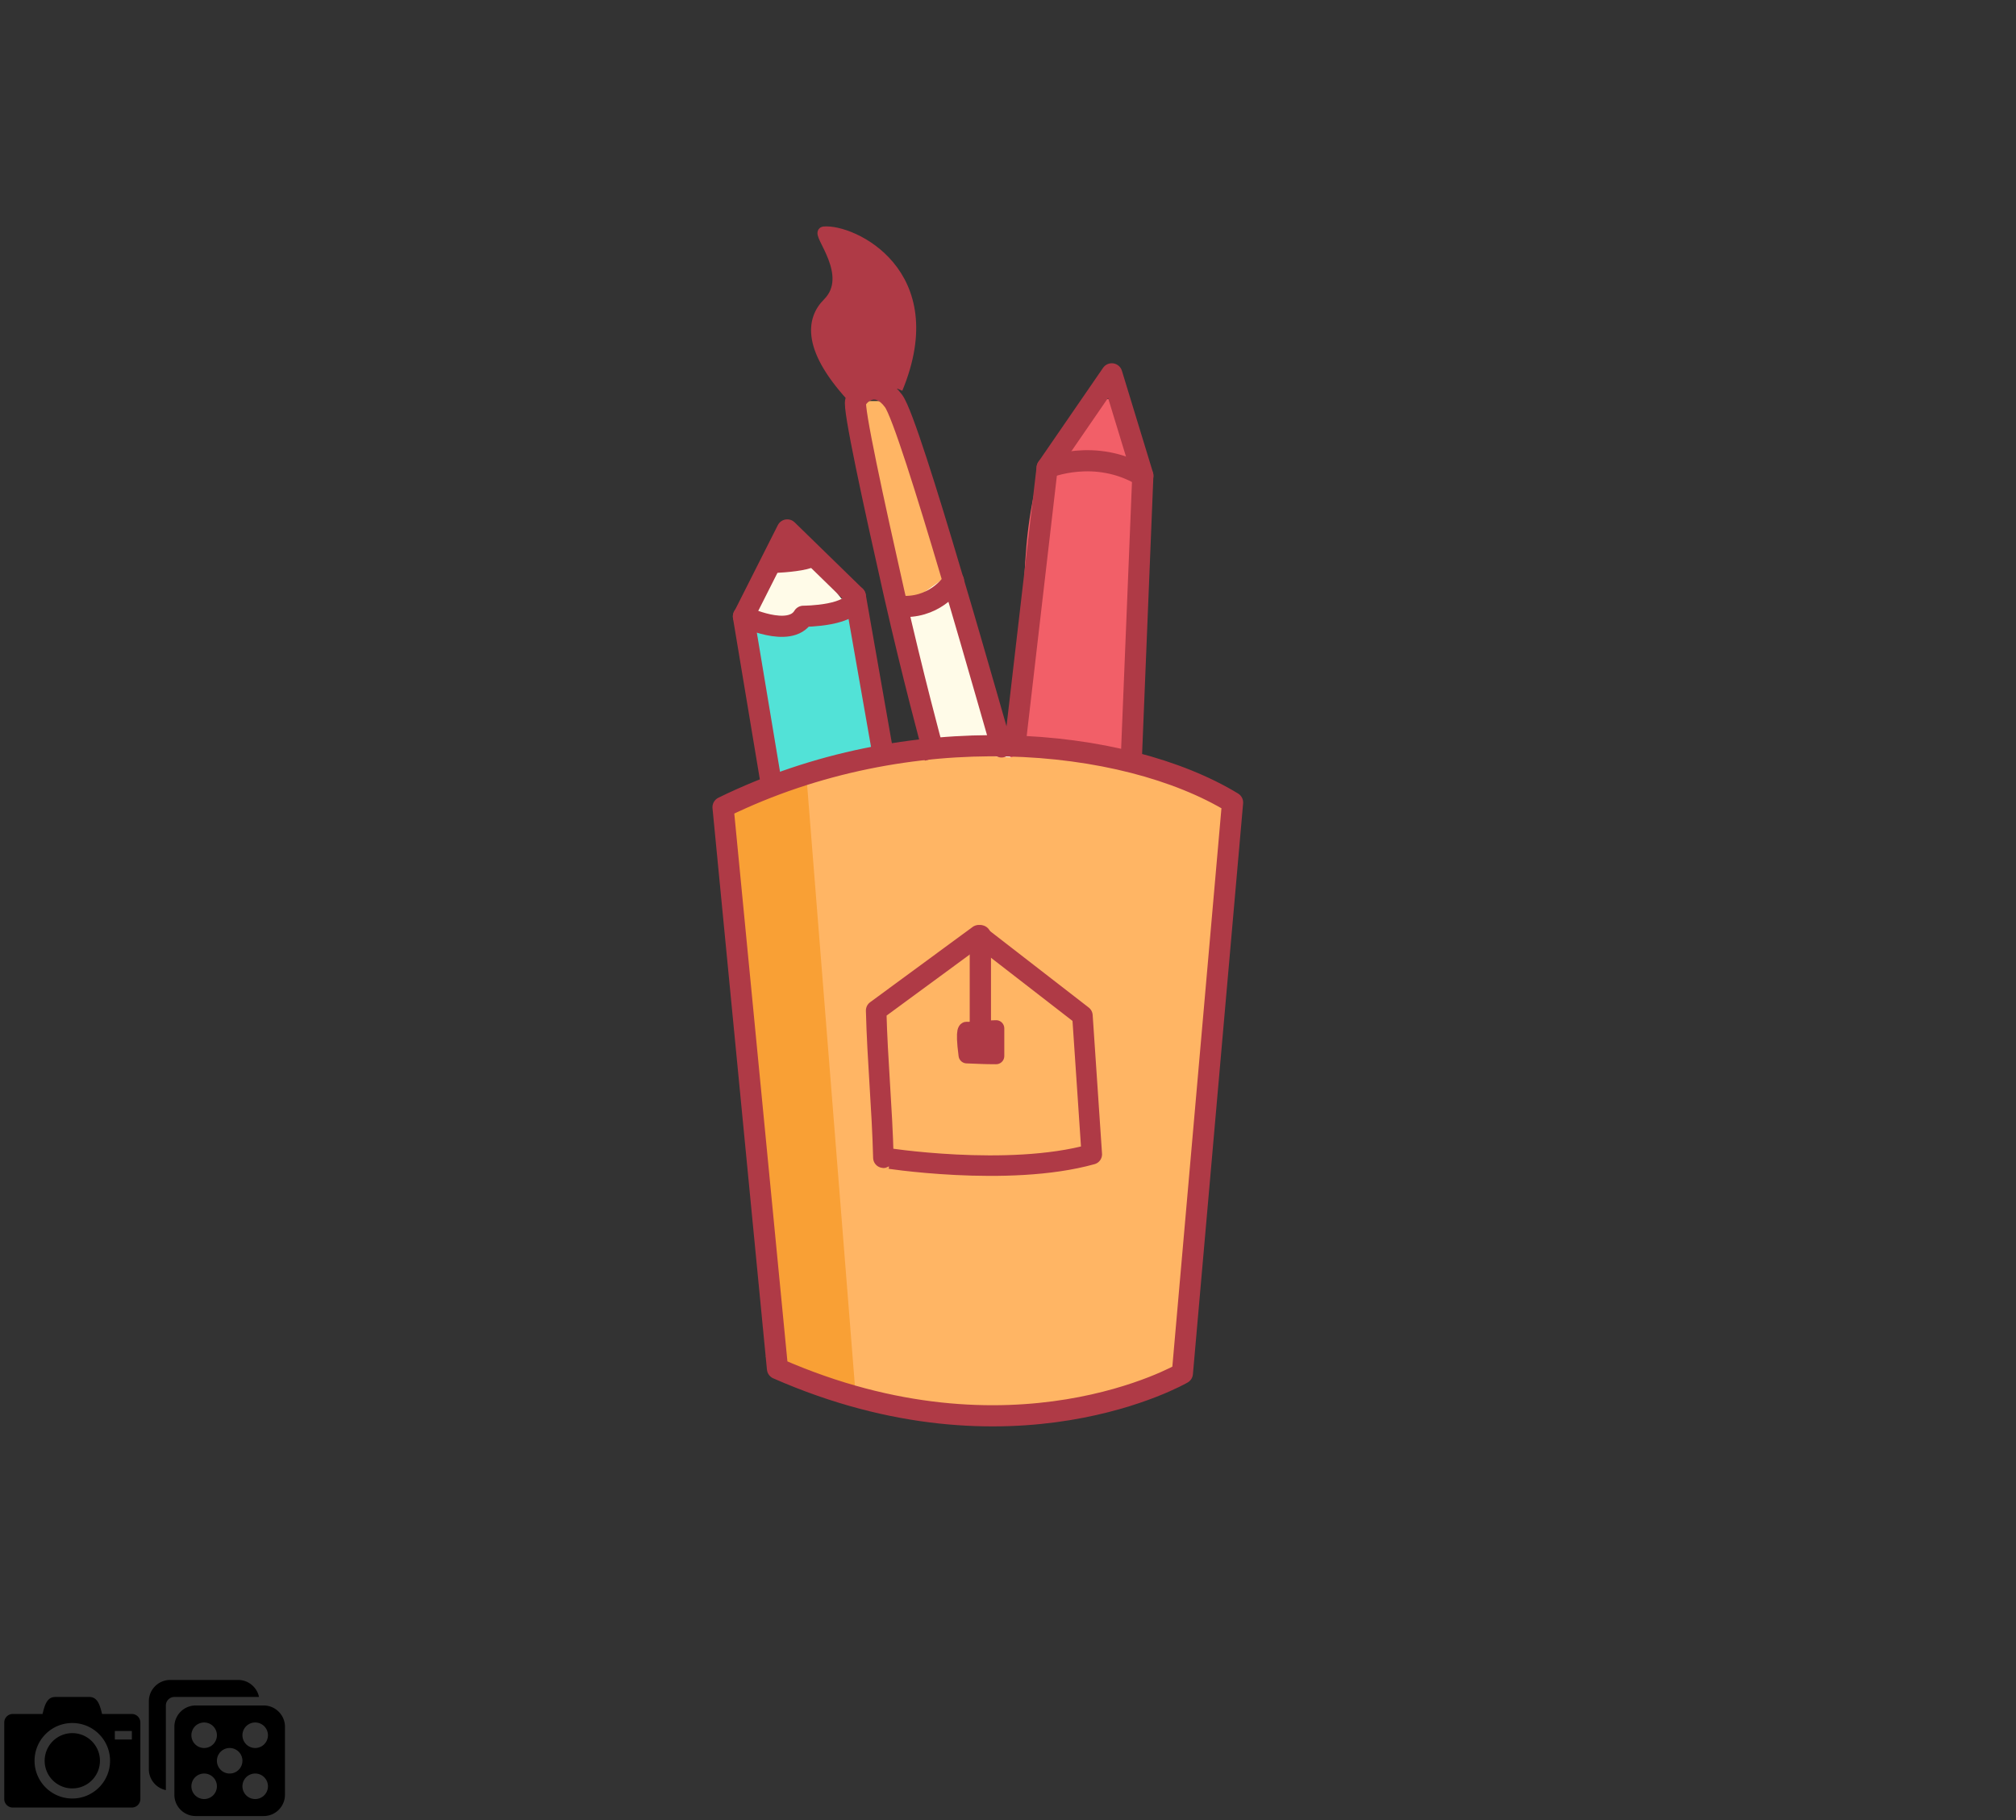 <?xml version="1.0" encoding="utf-8"?><!DOCTYPE svg PUBLIC "-//W3C//DTD SVG 1.1//EN" "http://www.w3.org/Graphics/SVG/1.1/DTD/svg11.dtd"><svg width="474" height="428" viewBox="0 0 474 428" xmlns="http://www.w3.org/2000/svg" xmlns:xlink="http://www.w3.org/1999/xlink"><rect x="0" y="0" width="474" height="428" fill="#333333" stroke="none"/><svg width="34" height="34" viewBox="-1 -1 34 34" id="camera" y="394" xmlns="http://www.w3.org/2000/svg"><title>camera</title><path d="M9.5 19a6.5 6.5 0 1 0 13 0 6.5 6.5 0 0 0-13 0zM30 8h-7c-.5-2-1-4-3-4h-8c-2 0-2.5 2-3 4H2c-1.1 0-2 .9-2 2v18c0 1.1.9 2 2 2h28c1.1 0 2-.9 2-2V10c0-1.1-.9-2-2-2zM16 27.875c-4.902 0-8.875-3.973-8.875-8.875s3.973-8.875 8.875-8.875 8.875 3.973 8.875 8.875-3.973 8.875-8.875 8.875zM30 14h-4v-2h4v2z"/></svg><svg width="34" height="34" viewBox="-1 -1 34 34" id="dice" x="34" y="394" xmlns="http://www.w3.org/2000/svg"><title>dice</title><path d="M27 6H11c-2.75 0-5 2.25-5 5v16c0 2.75 2.25 5 5 5h16c2.75 0 5-2.25 5-5V11c0-2.75-2.25-5-5-5zM13 28a3 3 0 1 1 0-6 3 3 0 0 1 0 6zm0-12a3 3 0 1 1 0-6 3 3 0 0 1 0 6zm6 6a3 3 0 1 1 0-6 3 3 0 0 1 0 6zm6 6a3 3 0 1 1 0-6 3 3 0 0 1 0 6zm0-12a3 3 0 1 1 0-6 3 3 0 0 1 0 6zm.899-12C25.432 1.725 23.408 0 21 0H5C2.25 0 0 2.25 0 5v16c0 2.408 1.725 4.432 4 4.899V6c0-1.1.9-2 2-2h19.899z"/></svg><svg width="474" height="394" viewBox="-1 -1 474 394" id="paints" xmlns="http://www.w3.org/2000/svg"><path fill="#FFB564" d="M288.7 187.7c-53.7-32.6-119.8 1-119.8 1s11.6 92.6 11.4 121.4c-.8 2-1 4.1-.4 6.3-.2 1.2-.6 1.7-1 1.7h1.7c1.1 3 2.9 4.3 5.8 5.3 10.9 4 21.5 6.8 33.1 7.7 3.6.3 7.1.2 10.5-.2 1.6 1.5 4 2.4 7.1 2.1 13.2-1.2 28-1.9 38.6-10.3 1.7-1.4 2.7-2.7 3.1-4.7h.8l9.1-130.3z"/><path fill="#52E2D7" d="M173.2 146.4l7.3 37.6 26.1-6.8-6.5-33.2z"/><path fill="#FFFBE8" d="M222.6 133.8s-17.9-15.6-5.3 39.9c.6 2.5 19.4 3.4 19.4 3.4l-14.1-43.3z"/><path fill="#F9A035" d="M188.6 181.4s-20.6 0-20.6 12.4c.1 17.2 13.4 105.6 13.1 119.9-.2 9.3 19.1 13.6 19.1 13.6"/><path fill="#FFB564" d="M200.2 93.3s9.7 50.2 11.6 48.4c2-1.8 10.8-7.9 10.8-7.9l-13.5-40.5h-8.9z"/><path fill="#FFFBE8" d="M184.1 123.6s-12.9 24.6-10.9 22.8c2-1.8 27-2.4 27-2.4l-16.1-20.4z"/><path fill="#F25F68" d="M257.9 92.8c-1.5 2-3 4.1-4.4 6.3-1.2 1.9-2.9 2.3-4.6 1.9-1.7 3.4-3.5 6.7-5.7 9.8-6.2 22.4-.7 41.7-8.7 63.8-1.3 3.5.3.3 2.2 2.5 5.6-3 31.1 3.5 38.7 4.2 1.7-2.3-9.1-3.3-10.3-6.6 1.4 3.9.2-5.2.2-6.1.3-2.6 0-5.5.3-8.1.7-4.6-1.4-6.4-.8-11 1.9-14.5 3.4-29.4 3-44.1-2.2-3.9-4.1-7.9-5.6-12.1-1.2-.4-2.8-.6-4.3-.5z"/><g><path fill="none" stroke="#AF3A46" stroke-width="4.976" stroke-linecap="square" stroke-linejoin="round" stroke-miterlimit="10" d="M238 171.1l7.2-62.1 15.2-22.1 7.3 23.9-2.6 64M180.2 182.4l-6.4-38.4 10.3-20.4 16 15.6 6.5 37M218.2 174.8s-4.5-16.5-9-36.4c-4.8-21.3-9.7-43.8-9-45.1 1.3-2.6 5.4-4.8 8.9 0 2 2.7 7.9 21.6 13.5 40.5 6.3 21.1 12.2 42.3 11.9 40.8"/><path fill="#AF3A46" stroke="#AF3A46" stroke-width="2.488" stroke-miterlimit="10" d="M200.2 93.3c-11.6-12.2-10.4-19.2-6.6-23 6.6-6.6-2.8-16.6-.9-16.8 6.6-.6 28.6 9.6 17.3 36.9"/><path fill="none" stroke="#AF3A46" stroke-width="4.976" stroke-linecap="round" stroke-linejoin="round" stroke-miterlimit="10" d="M245.2 109s11.3-4.8 22.5 1.9"/><path fill="#FFFBE8" stroke="#AF3A46" stroke-width="4.976" stroke-linecap="round" stroke-linejoin="round" stroke-miterlimit="10" d="M200.1 139.2c0 4.7-12.2 4.7-12.2 4.7-3.2 5.3-14.1 0-14.1 0"/><path fill="#AF3A46" d="M190.9 130.3c3.4 3.3-12 3.5-12 3.5l5.1-10.2 6.9 6.7z"/><path fill="none" stroke="#AF3A46" stroke-width="4.976" stroke-linecap="round" stroke-linejoin="round" stroke-miterlimit="10" d="M211.8 141.6c7.7 0 11.4-6 11.4-6M169 188.8c43.9-21.5 94.3-16.6 119.8-1.1L277 321.9s-39.9 23.2-95.2-1.1l-12.8-132z"/><path fill="none" stroke="#AF3A46" stroke-width="4.823" stroke-linecap="round" stroke-linejoin="round" stroke-miterlimit="10" d="M255.7 270.4l-2.2-32.6-24.4-18.9-24.1 17.7c.3 11.8 1.4 22.8 1.7 34.6-.1 0 29.3 4.7 49-.8z"/><path fill="none" stroke="#AF3A46" stroke-width="5" stroke-linecap="round" stroke-linejoin="round" stroke-miterlimit="10" d="M229.5 219v27"/><path fill="none" stroke="#AF3A46" stroke-width="3.858" stroke-linecap="round" stroke-linejoin="round" stroke-miterlimit="10" d="M233.2 240.8c-1.5 0-2.9.3-6.8.4 0 0-1-.9-.1 5.9 2.9.1 4 .2 6.9.2v-6.5z"/></g></svg></svg>